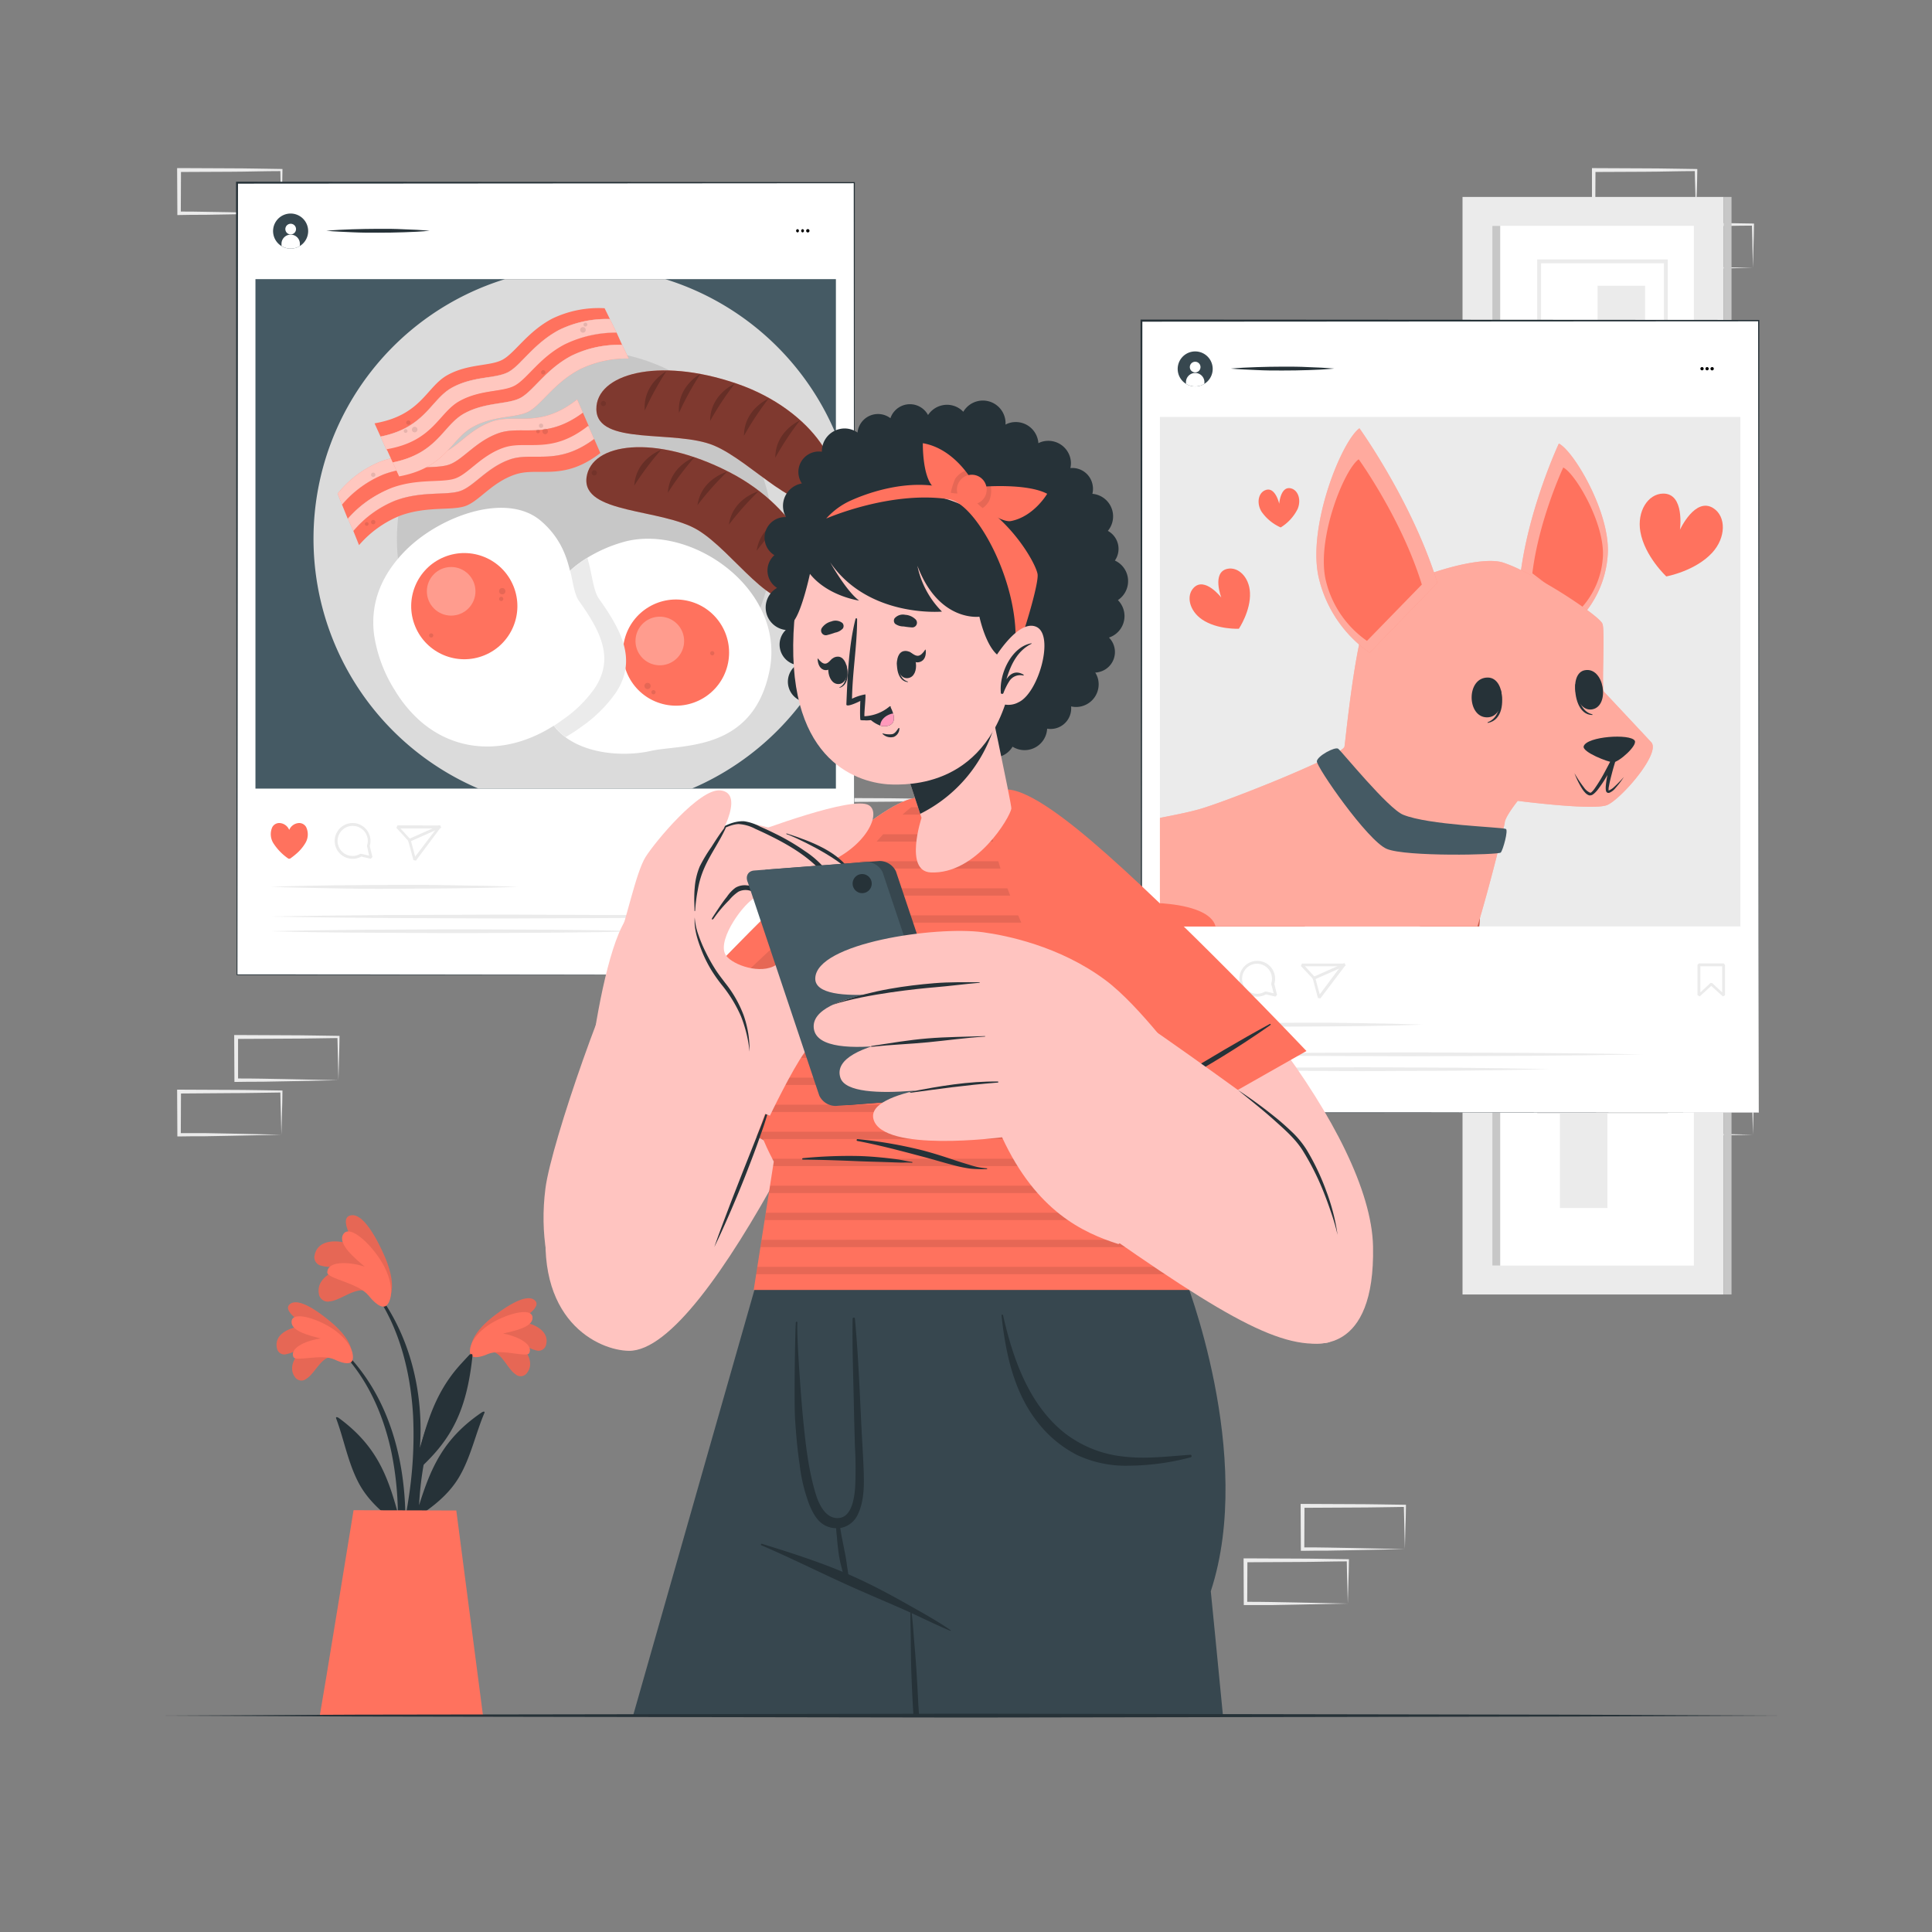 <svg xmlns="http://www.w3.org/2000/svg" viewBox="0 0 500 500"><rect x="0" y="0" width="500" height="500" fill="#808080" stroke="none"/><g id="freepik--background-complete--inject-1"><path d="M87.59,279.56l-13.12.27-6.66.12c-2.23,0-4.47,0-6.7.05h-.44v-.44l-.06-11.19v-.51h.5l13.24.06c4.42,0,8.83.11,13.24.16h.28v.27c0,1.89-.09,3.78-.13,5.65Zm0,0-.14-5.66c0-1.86-.11-3.7-.13-5.53l.27.27c-4.41.05-8.82.16-13.24.16l-13.24.07.5-.5,0,11.19-.45-.45c2.18,0,4.36,0,6.55.05l6.58.12Z" style="fill:#ebebeb"></path><path d="M72.82,293.67l-13.12.27-6.66.12c-2.23,0-4.47,0-6.7.05H45.9v-.44l-.06-11.19V282h.5l13.24.06c4.41,0,8.83.11,13.24.16h.28v.27c0,1.89-.08,3.78-.13,5.65Zm0,0L72.68,288c-.05-1.86-.11-3.7-.13-5.53l.27.27c-4.41.05-8.83.16-13.24.16L46.34,283l.5-.49-.05,11.19-.45-.45c2.18,0,4.36,0,6.55,0l6.58.12Z" style="fill:#ebebeb"></path><path d="M363.58,400.91l-13.12.27-6.66.12c-2.23,0-4.47,0-6.7.05h-.44v-.44l-.06-11.19v-.51h.5l13.24.06c4.42,0,8.83.11,13.24.16h.28v.27c0,1.89-.09,3.78-.14,5.65Zm0,0-.14-5.66c0-1.86-.11-3.7-.13-5.53l.27.27c-4.41.05-8.82.16-13.24.16l-13.24.07.5-.5-.05,11.19-.45-.45c2.18,0,4.36,0,6.55.05l6.58.12Z" style="fill:#ebebeb"></path><path d="M348.81,415l-13.12.27-6.67.12c-2.22,0-4.46,0-6.69,0h-.44V415l-.05-11.19v-.51h.5l13.24.06c4.41,0,8.83.11,13.24.16h.28v.27c0,1.89-.08,3.78-.13,5.65Zm0,0-.14-5.66c-.05-1.86-.11-3.7-.13-5.53l.27.27c-4.41,0-8.83.16-13.24.16l-13.24.07.5-.5L322.78,415l-.45-.45c2.18,0,4.36,0,6.55.05l6.57.12Z" style="fill:#ebebeb"></path><path d="M453.66,293.67l-13.13.27-6.66.12c-2.22,0-4.46,0-6.69.05h-.45v-.44l-.05-11.19V282h.5l13.24.06c4.41,0,8.83.11,13.24.16h.27v.27c0,1.89-.08,3.78-.13,5.65Zm0,0-.14-5.66c0-1.86-.12-3.7-.13-5.53l.27.27c-4.41.05-8.83.16-13.24.16l-13.24.06.5-.49-.06,11.19-.44-.45c2.18,0,4.36,0,6.54,0l6.58.12Z" style="fill:#ebebeb"></path><path d="M438.89,55.2l-13.13.28-6.66.11c-2.22,0-4.46,0-6.69.06H412V55.2l0-11.19v-.5h.51l13.24.06c4.41,0,8.82.12,13.24.17h.27V44c0,1.9-.09,3.79-.13,5.65Zm0,0-.14-5.65c-.05-1.87-.12-3.71-.14-5.54l.28.27c-4.42,0-8.83.16-13.24.17l-13.24.06.5-.5-.06,11.19-.44-.45c2.18,0,4.35,0,6.54.06l6.58.11Z" style="fill:#ebebeb"></path><path d="M453.66,69.31l-13.13.28-6.66.11c-2.22,0-4.46,0-6.69.06h-.45v-.45l-.05-11.19v-.5h.5l13.24.06c4.41,0,8.83.12,13.24.17h.27v.27c0,1.9-.08,3.79-.13,5.65Zm0,0-.14-5.65c0-1.87-.12-3.71-.13-5.54l.27.27c-4.41,0-8.83.16-13.24.17l-13.24.06.5-.5-.06,11.19-.44-.45c2.18,0,4.36,0,6.54.06l6.58.11Z" style="fill:#ebebeb"></path><path d="M72.82,55.2l-13.12.28L53,55.59c-2.23,0-4.47,0-6.7.06H45.9V55.2L45.84,44v-.5h.5l13.24.06c4.41,0,8.83.12,13.24.17h.28V44c0,1.9-.08,3.79-.13,5.65Zm0,0-.14-5.65c-.05-1.87-.11-3.71-.13-5.54l.27.27c-4.41,0-8.83.16-13.24.17l-13.24.06.5-.5L46.79,55.2l-.45-.45c2.18,0,4.36,0,6.55.06l6.58.11Z" style="fill:#ebebeb"></path><path d="M240.33,218.26l-13.12.27-6.66.12c-2.23,0-4.47,0-6.7,0h-.44v-.44l-.05-11.19v-.51h.5l13.24.06c4.41,0,8.83.11,13.24.16h.28v.27c0,1.89-.08,3.78-.13,5.65Zm0,0-.14-5.66c-.05-1.86-.11-3.7-.13-5.53l.27.27c-4.41,0-8.83.16-13.24.16l-13.24.07.5-.5,0,11.19-.45-.45c2.18,0,4.36,0,6.55.06L227,218Z" style="fill:#ebebeb"></path><rect x="378.5" y="50.97" width="67.59" height="81.99" style="fill:#ebebeb"></rect><rect x="386.22" y="58.45" width="52.15" height="67.02" style="fill:#fff"></rect><rect x="386.22" y="58.45" width="2.03" height="67.02" style="fill:#c7c7c7"></rect><rect x="446.09" y="50.97" width="2.03" height="81.99" style="fill:#c7c7c7"></rect><rect x="413.46" y="73.95" width="12.3" height="36.63" transform="translate(839.21 184.53) rotate(180)" style="fill:#ebebeb"></rect><path d="M431.62,86.14H397.83v-19h33.79Zm-32.79-1h31.79v-17H398.83Z" style="fill:#ebebeb"></path><rect x="378.5" y="253.02" width="67.59" height="81.99" style="fill:#ebebeb"></rect><rect x="386.22" y="260.51" width="52.15" height="67.02" style="fill:#fff"></rect><rect x="386.22" y="260.51" width="2.03" height="67.02" style="fill:#c7c7c7"></rect><rect x="446.09" y="253.02" width="2.03" height="81.99" style="fill:#c7c7c7"></rect><rect x="403.7" y="276.01" width="12.3" height="36.63" style="fill:#ebebeb"></rect><path d="M431.62,288.2H397.83V269.25h33.79Zm-32.79-1h31.79V270.25H398.83Z" style="fill:#ebebeb"></path><rect x="378.5" y="152.37" width="67.59" height="81.99" style="fill:#ebebeb"></rect><rect x="386.22" y="159.85" width="52.15" height="67.02" style="fill:#fff"></rect><rect x="386.22" y="159.85" width="2.03" height="67.02" style="fill:#c7c7c7"></rect><rect x="446.09" y="152.37" width="2.03" height="81.99" style="fill:#c7c7c7"></rect><rect x="407.24" y="177.17" width="10.53" height="26.63" style="fill:#ebebeb"></rect><path d="M429.37,212.22h-29.3V192.86h29.3Zm-28.3-1h27.3V193.86h-27.3Z" style="fill:#dbdbdb"></path></g><g id="freepik--Plant--inject-1"><path d="M88.71,349.38c15.62,15.3,18.24,39,15,59.68-.08.47-.81.34-.81-.1,0-4.72.14-9.39.13-14-.09-.22-.16-.42-.25-.63-4.07-3-7.82-6.32-10.14-10.9C90,378.24,89,372.46,87,367.1c-.19-.51.36-.36.72-.1,9.5,7,12.53,14.55,15.25,24.63a82.78,82.78,0,0,0-1.65-15.69c-2-9.57-6.11-19.05-13-26.14C88,349.52,88.44,349.11,88.71,349.38Z" style="fill:#263238"></path><path d="M85.77,351.16c-2.68.1-4.37,4.39-6.46,5.64a2,2,0,0,1-3-.46c-2.07-2.9.77-6.47,3.45-8.47-1.91.79-3.5,2.17-5.57,2.56a1.93,1.93,0,0,1-2.51-1.5c-.91-3.95,4-5.71,7.44-5.79-1.65-1.15-6.37-4.26-3.86-5.79s8.08,2.91,9.89,4.38c2.66,2.15,5.83,5.37,5.95,8.75C91.28,354.41,87.84,352,85.77,351.16Z" style="fill:#FF725E"></path><path d="M85.77,351.16c-2.68.1-4.37,4.39-6.46,5.64a2,2,0,0,1-3-.46c-2.07-2.9.77-6.47,3.45-8.47-1.91.79-3.5,2.17-5.57,2.56a1.93,1.93,0,0,1-2.51-1.5c-.91-3.95,4-5.71,7.44-5.79-1.65-1.15-6.37-4.26-3.86-5.79s8.08,2.91,9.89,4.38c2.66,2.15,5.83,5.37,5.95,8.75C91.28,354.41,87.84,352,85.77,351.16Z" style="opacity:0.1"></path><path d="M86.55,351.83c-3.44-1.56-10,.68-10.6-.62-1.14-2.64,4.14-4.46,7-4.81-2.63-.71-7.65-1.84-7.5-4.37.19-3.09,7.71-.43,11.52,2.48,4.79,3.68,4.76,7.22,4,7.94C89.84,353.42,87.12,352.09,86.55,351.83Z" style="fill:#FF725E"></path><path d="M124.29,347.87c-16.2,14.69-19.72,38.23-17.21,59.06.06.48.79.38.81-.07.18-4.71.22-9.39.41-14l.26-.62c4.19-2.81,8.06-6,10.56-10.51,2.8-5,4-10.77,6.24-16.05.21-.51-.34-.38-.71-.13-9.76,6.64-13.08,14.07-16.19,24a84.53,84.53,0,0,1,2.25-15.62c2.42-9.47,6.84-18.79,14-25.62C125,348,124.57,347.61,124.29,347.87Z" style="fill:#263238"></path><path d="M127.15,349.76c2.68.19,4.2,4.55,6.25,5.88a2,2,0,0,0,3-.35c2.18-2.82-.53-6.5-3.12-8.59,1.88.85,3.41,2.3,5.46,2.77a2,2,0,0,0,2.57-1.41c1.06-3.91-3.82-5.86-7.22-6.07,1.69-1.08,6.53-4,4.08-5.64s-8.19,2.61-10.05,4c-2.73,2.06-6,5.16-6.27,8.52C121.52,352.8,125.05,350.51,127.15,349.76Z" style="fill:#FF725E"></path><path d="M127.15,349.76c2.68.19,4.2,4.55,6.25,5.88a2,2,0,0,0,3-.35c2.18-2.82-.53-6.5-3.12-8.59,1.88.85,3.41,2.3,5.46,2.77a2,2,0,0,0,2.57-1.41c1.06-3.91-3.82-5.86-7.22-6.07,1.69-1.08,6.53-4,4.08-5.64s-8.19,2.61-10.05,4c-2.73,2.06-6,5.16-6.27,8.52C121.52,352.8,125.05,350.51,127.15,349.76Z" style="opacity:0.1"></path><path d="M126.35,350.39c3.49-1.43,10,1.07,10.61-.21,1.24-2.6-4-4.61-6.79-5.07,2.64-.61,7.71-1.55,7.65-4.09-.07-3.09-7.68-.72-11.6,2.05-4.93,3.49-5,7-4.27,7.77C123,351.86,125.77,350.63,126.35,350.39Z" style="fill:#FF725E"></path><path d="M107.73,386.66a159.53,159.53,0,0,1-5,23.22.58.58,0,0,1-1.13-.22c1.06-7.16,3-14.19,4.06-21.34a107.16,107.16,0,0,0,1.25-21.91c-.68-12.06-4-24.89-11.83-34.33-.17-.22.2-.54.37-.33,15.76,18.37,13.25,40.9,13.24,42.92,2.23-7.61,4.53-16.33,13-24.07.36-.34.64-.18.58.39-1.51,14.11-5.43,21.47-13.61,29Q108.26,383.36,107.73,386.66Z" style="fill:#263238"></path><path d="M94.91,334.2c-2.83-1.26-6.74,2.35-9.55,2.59a2.32,2.32,0,0,1-2.84-2c-.7-4.05,4.06-6.33,7.84-7.05-2.38-.15-4.73.49-7.07-.15a2.24,2.24,0,0,1-1.85-2.82c1-4.56,7.07-3.89,10.64-2.26-1.13-2-4.47-7.63-1.09-8s6.92,7.1,8.06,9.53c1.67,3.57,3.33,8.51,1.76,12.07C99,340.34,96.64,336.09,94.91,334.2Z" style="fill:#FF725E"></path><path d="M94.91,334.2c-2.83-1.26-6.74,2.35-9.55,2.59a2.32,2.32,0,0,1-2.84-2c-.7-4.05,4.06-6.33,7.84-7.05-2.38-.15-4.73.49-7.07-.15a2.24,2.24,0,0,1-1.85-2.82c1-4.56,7.07-3.89,10.64-2.26-1.13-2-4.47-7.63-1.09-8s6.92,7.1,8.06,9.53c1.67,3.57,3.33,8.51,1.76,12.07C99,340.34,96.64,336.09,94.91,334.2Z" style="opacity:0.1"></path><path d="M95.38,335.28c-2.78-3.35-10.76-4.34-10.68-6,.15-3.31,6.53-2.54,9.67-1.48-2.37-2.05-7-5.76-5.58-8.3,1.75-3.11,8.22,3.43,10.7,8.37,3.12,6.23,1.3,9.89.12,10.23C98,338.58,95.84,335.83,95.38,335.28Z" style="fill:#FF725E"></path><path d="M118.09,390.91,125,444H82.76c.87-4.71,8.74-53.16,8.74-53.16Z" style="fill:#FF725E"></path></g><g id="freepik--screen-2--inject-1"><rect x="295.42" y="82.97" width="159.75" height="204.97" style="fill:#fff"></rect><path d="M455.17,287.94l-159.75.11h-.11v-.11l-.14-205v-.24h.25l159.75.1h.14V83Zm0,0L455,83l.14.15-159.75.1.25-.25-.14,205-.11-.11Z" style="fill:#263238"></path><path d="M311.7,99.33a4.61,4.61,0,0,1-1.31.55,4.51,4.51,0,0,1-3.46-.55,4.53,4.53,0,1,1,4.77,0Z" style="fill:#37474f"></path><path d="M310.69,95a1.38,1.38,0,1,1-1.38-1.38A1.38,1.38,0,0,1,310.69,95Z" style="fill:#fff"></path><path d="M311.7,98.76v.57a4.61,4.61,0,0,1-1.31.55,4.51,4.51,0,0,1-3.46-.55v-.57a2.39,2.39,0,0,1,4.77,0Z" style="fill:#fff"></path><path d="M440.48,95a.43.43,0,0,1,.43.42.42.42,0,0,1-.43.42.42.42,0,0,1-.42-.42A.42.42,0,0,1,440.48,95Z"></path><path d="M441.79,95a.43.43,0,0,1,.43.42.42.42,0,0,1-.43.42.42.42,0,0,1-.42-.42A.42.42,0,0,1,441.79,95Z"></path><path d="M443.1,95a.42.42,0,0,1,.43.42.43.43,0,1,1-.43-.42Z"></path><path d="M318.54,95.39c2.23-.21,4.46-.3,6.69-.38s4.46-.11,6.69-.12,4.46,0,6.69.12l3.35.14c1.12.08,2.23.13,3.35.24-1.12.11-2.23.16-3.35.25l-3.35.14c-2.23.09-4.46.1-6.69.11s-4.46,0-6.69-.12S320.77,95.6,318.54,95.39Z" style="fill:#263238"></path><rect x="300.19" y="107.91" width="150.22" height="131.85" style="fill:#ebebeb"></rect><path d="M313.05,253.89a10.82,10.82,0,0,1-2.34,2.75,19.55,19.55,0,0,1-1.56,1.23h-.42a14.12,14.12,0,0,1-3.9-4,4.34,4.34,0,0,1-.26-4.16,2,2,0,0,1,1.83-1,2.88,2.88,0,0,1,2.54,1.78,2.89,2.89,0,0,1,2.54-1.78,2.06,2.06,0,0,1,1.84,1A4.37,4.37,0,0,1,313.05,253.89Z" style="fill:#FF725E"></path><path d="M341.72,258.39l-.65-.12-1.33-5L336.66,250l.27-.62h10.85l.3.59Zm-4-8.33,2.57,2.81.09.15,1.16,4.33,5.46-7.29Z" style="fill:#ebebeb"></path><rect x="339.34" y="251.04" width="9.18" height="0.74" transform="translate(-72.42 161.14) rotate(-23.93)" style="fill:#ebebeb"></rect><path d="M325.34,257.93A4.63,4.63,0,1,1,330,253.3a4.54,4.54,0,0,1-.2,1.32l.7,2.85-.44.45-2.44-.58A4.56,4.56,0,0,1,325.34,257.93Zm0-8.52a3.89,3.89,0,1,0,2,7.23l.28-.05,2,.47L329,254.7v-.21a3.75,3.75,0,0,0,.19-1.19A3.9,3.9,0,0,0,325.34,249.41Z" style="fill:#ebebeb"></path><path d="M439.9,257.86l-.59-.3V249.7l.37-.37h6.39l.37.37v7.86l-.58.3-3-2.71Zm.15-7.8v6.78l2.61-2.44h.43l2.61,2.44v-6.78Z" style="fill:#ebebeb"></path><path d="M304.15,265.18c5.34-.21,10.68-.3,16-.38s10.68-.08,16-.12,10.68,0,16,.11l8,.14c2.68.09,5.35.13,8,.25-2.67.11-5.34.16-8,.24l-8,.14c-5.34.08-10.68.08-16,.12s-10.68,0-16-.12S309.49,265.38,304.15,265.18Z" style="fill:#ebebeb"></path><path d="M304.15,272.86c10.09-.2,20.17-.3,30.25-.38l30.25-.12,30.24.12,15.12.14,15.13.24-15.13.25-15.12.14-30.24.11-30.25-.11C324.32,273.17,314.24,273.07,304.15,272.86Z" style="fill:#ebebeb"></path><path d="M304.15,276.71c8.07-.21,16.14-.31,24.2-.39l24.2-.11,24.2.11,12.1.14,12.1.25-12.1.24-12.1.14-24.2.12-24.2-.12C320.29,277,312.22,276.91,304.15,276.71Z" style="fill:#ebebeb"></path><path d="M383,237.6a21.26,21.26,0,0,1-.17,2.16h-15.5c7.07-3.49,15.19-6.15,15.62-3.39A7.38,7.38,0,0,1,383,237.6Z" style="fill:#FF725E"></path><path d="M383,237.6a21.26,21.26,0,0,1-.17,2.16h-15.5c7.07-3.49,15.19-6.15,15.62-3.39A7.38,7.38,0,0,1,383,237.6Z" style="opacity:0.2"></path><path d="M337.67,239.76H301.43a47.29,47.29,0,0,1-.12-5,2.18,2.18,0,0,1,.23-.89c2.93-6.33,34.4-7.66,36.14,1.14A20,20,0,0,1,337.67,239.76Z" style="fill:#FF725E"></path><path d="M337.67,239.76H301.43a47.29,47.29,0,0,1-.12-5,2.18,2.18,0,0,1,.23-.89c2.93-6.33,34.4-7.66,36.14,1.14A20,20,0,0,1,337.67,239.76Z" style="opacity:0.2"></path><path d="M408.78,160.18A26.48,26.48,0,0,0,416.11,143c.41-10.64-8.81-26.27-12.68-28.21,0,0-7.78,16.6-9.93,33.84Z" style="fill:#FF725E"></path><path d="M408.78,160.18A26.48,26.48,0,0,0,416.11,143c.41-10.64-8.81-26.27-12.68-28.21,0,0-7.78,16.6-9.93,33.84Z" style="fill:#fff;opacity:0.4"></path><path d="M408.9,157.71a21.49,21.49,0,0,0,5.94-13.88c.33-8.62-7.14-21.27-10.27-22.84,0,0-6.3,13.44-8,27.39Z" style="fill:#FF725E"></path><path d="M415.91,208.35c-3.57,1.46-23.12-1.09-23.12-1.09s-3.2,4-3.36,5.58c0,.18-.13.72-.32,1.56-.32,1.43-.88,3.7-1.56,6.42-1.25,4.93-2.94,11.31-4.55,16.78-.21.74-.43,1.46-.64,2.16H300.19V211.67c3.77-.74,7.47-1.47,10.16-2.24,5.21-1.48,21.15-7.67,30.52-12.05a52.73,52.73,0,0,0,5.92-3.09c.71-.46,1.12-.83,1.16-1.08.25-1.55,1.63-16,3.78-26.38h0c.15-.74.3-1.45.46-2.14.78-3.37,1.65-6.12,2.59-7.54,1.64-2.48,6.74-5.36,12.62-7.68,1.2-.47,2.44-.92,3.69-1.34,7-2.33,14.21-3.66,17.8-2.57a35.44,35.44,0,0,1,4.78,2c1.81.88,3.79,1.94,5.8,3.09l0,0c3.58,2,7.23,4.36,10.07,6.36l1.21.86c2.31,1.7,3.86,3.06,4,3.67.64,2.17-.27,16.48.34,17.46,0,0,7.51,8,12.22,13.06C430,194.82,419.48,206.89,415.91,208.35Z" style="fill:#FF725E"></path><path d="M415.91,208.35c-3.57,1.46-23.12-1.09-23.12-1.09s-3.2,4-3.36,5.58c0,.18-.13.72-.32,1.56-.32,1.43-.88,3.7-1.56,6.42-1.25,4.93-2.94,11.31-4.55,16.78-.21.74-.43,1.46-.64,2.16H300.19V211.67c3.77-.74,7.47-1.47,10.16-2.24,5.21-1.48,21.15-7.67,30.52-12.05a52.73,52.73,0,0,0,5.92-3.09c.71-.46,1.12-.83,1.16-1.08.25-1.55,1.63-16,3.78-26.38h0c.15-.74.3-1.45.46-2.14.78-3.37,1.65-6.12,2.59-7.54,1.64-2.48,6.74-5.36,12.62-7.68,1.2-.47,2.44-.92,3.69-1.34,7-2.33,14.21-3.66,17.8-2.57a35.44,35.44,0,0,1,4.78,2c1.81.88,3.79,1.94,5.8,3.09l0,0c3.58,2,7.23,4.36,10.07,6.36l1.21.86c2.31,1.7,3.86,3.06,4,3.67.64,2.17-.27,16.48.34,17.46,0,0,7.51,8,12.22,13.06C430,194.82,419.48,206.89,415.91,208.35Z" style="fill:#fff;opacity:0.4"></path><path d="M388.39,178.51c0-.12-.27.17-.26.3.29,3.18,0,6.87-3.08,8.1-.1,0-.08.2,0,.18C388.92,186.38,389.21,181.48,388.39,178.51Z" style="fill:#263238"></path><path d="M385.08,175.35c-5.64-.08-5.52,10.22-.29,10.3S389.81,175.42,385.08,175.35Z" style="fill:#263238"></path><path d="M407.68,177.1c0-.12.26.12.28.25.27,3.18,1.12,6.78,4.11,7.51.09,0,.1.18,0,.18C408.51,185,407.43,180.16,407.68,177.1Z" style="fill:#263238"></path><path d="M410.11,173.46c5.05-1,6.65,9.21,2,10.11S405.89,174.28,410.11,173.46Z" style="fill:#263238"></path><path d="M420.26,201.08a33.87,33.87,0,0,1-2.51,2.57,4.43,4.43,0,0,1-1.36.91c-.11.29-.14-.54,0-1.06.19-1.15.5-2.31.8-3.46s.64-2.3,1-3.44l-1-.39c-.69,1.33-1.38,2.66-2.11,4a39.83,39.83,0,0,1-2.33,3.78,6.22,6.22,0,0,1-.67.83,3,3,0,0,1-.35.3.29.29,0,0,1-.27,0,3.72,3.72,0,0,1-1.51-1.29,31.08,31.08,0,0,1-2.48-3.74,21.47,21.47,0,0,0,2,4.07,6.83,6.83,0,0,0,.72.93,2.49,2.49,0,0,0,1.06.74.93.93,0,0,0,.41,0,1.1,1.1,0,0,0,.41-.12,3.26,3.26,0,0,0,.54-.39,7.43,7.43,0,0,0,.82-.87,31.46,31.46,0,0,0,2.53-3.81c.76-1.32,1.48-2.64,2.14-4l-1-.38c-.34,1.16-.65,2.33-.91,3.51a23.87,23.87,0,0,0-.61,3.61,5.24,5.24,0,0,0,0,1,1.21,1.21,0,0,0,.19.6.68.68,0,0,0,.76.18,4.06,4.06,0,0,0,1.53-1.19A23.37,23.37,0,0,0,420.26,201.08Z" style="fill:#263238"></path><path d="M417.47,197.29c-1.21,0-8.11-2.67-7.61-4.17.86-2.57,12-3.29,13.2-1.45C423.87,192.88,419,197.26,417.47,197.29Z" style="fill:#263238"></path><path d="M389.7,214.52c.72.24-.73,5.51-1.31,6.12s-24.52,1.14-29.5-.95S340.62,198.39,340.8,197s4.7-3.81,5.52-3.23,12.92,15.53,16.83,17.09C369.78,213.55,388,214,389.7,214.52Z" style="fill:#455a64"></path><path d="M354.45,168.92a32.73,32.73,0,0,1-13.24-19.75c-2.79-13.23,6-35,10.61-38.33,0,0,13.69,19,20.17,40Z" style="fill:#FF725E"></path><path d="M354.45,168.92a32.73,32.73,0,0,1-13.24-19.75c-2.79-13.23,6-35,10.61-38.33,0,0,13.69,19,20.17,40Z" style="fill:#fff;opacity:0.4"></path><path d="M353.77,165.86a26.53,26.53,0,0,1-10.73-16c-2.26-10.71,4.82-28.33,8.59-31,0,0,11.09,15.35,16.34,32.42Z" style="fill:#FF725E"></path><path d="M314.58,239.76H300.19v-6q.68,0,1.35.09C308.11,234.41,313.73,236.26,314.58,239.76Z" style="fill:#FF725E"></path><path d="M424.53,137.64c1.13,6.35,6.71,11.54,6.71,11.54s7.49-1.37,11.86-6.12c3.63-3.95,3.64-9.37.35-11.52-4.72-3.07-8.68,5.56-8.68,5.56s1.3-9.41-4.34-9.36C426.5,127.78,423.59,132.35,424.53,137.64Z" style="fill:#FF725E"></path><path d="M311.09,160.32c3.93,2.67,9.53,2.4,9.53,2.4s3.13-4.66,2.87-9.39c-.21-4-3.06-6.74-5.88-6.11-4.05.91-1.54,7.43-1.54,7.43s-4.29-5.52-7.16-2.52C306.91,154.22,307.83,158.1,311.09,160.32Z" style="fill:#FF725E"></path><path d="M326.44,132.35a11.88,11.88,0,0,0,5,4.15,11.76,11.76,0,0,0,4.39-4.79c1-2.42.09-4.9-1.77-5.33-2.68-.61-3,4-3,4s-1-4.52-3.55-3.54C325.69,127.51,325.13,130.09,326.44,132.35Z" style="fill:#FF725E"></path></g><g id="freepik--screen-1--inject-1"><rect x="61.34" y="47.31" width="159.75" height="204.97" style="fill:#fff"></rect><path d="M221.09,252.28l-159.75.1h-.11v-.1l-.14-205v-.25h.25l159.75.11h.14v.14Zm0,0-.14-205,.14.14-159.75.11.25-.25-.14,205-.11-.11Z" style="fill:#263238"></path><path d="M77.61,63.66a4.18,4.18,0,0,1-1.3.55,4.54,4.54,0,1,1,1.3-.55Z" style="fill:#37474f"></path><path d="M76.61,59.29a1.38,1.38,0,1,1-1.38-1.38A1.38,1.38,0,0,1,76.61,59.29Z" style="fill:#fff"></path><path d="M77.61,63.1v.56a4.18,4.18,0,0,1-1.3.55,4.5,4.5,0,0,1-3.46-.55V63.1a2.38,2.38,0,1,1,4.76,0Z" style="fill:#fff"></path><path d="M206.4,59.3a.43.43,0,0,1,0,.85.43.43,0,0,1,0-.85Z"></path><path d="M207.71,59.3a.43.43,0,0,1,0,.85.43.43,0,0,1,0-.85Z"></path><path d="M209,59.3a.43.43,0,1,1,0,.85.43.43,0,0,1,0-.85Z"></path><path d="M84.45,59.72c2.23-.2,4.46-.3,6.7-.38s4.46-.1,6.69-.12,4.46,0,6.69.12l3.35.14c1.11.08,2.23.13,3.34.24-1.11.12-2.23.16-3.34.25l-3.35.14c-2.23.09-4.46.1-6.69.11s-4.46,0-6.69-.11S86.68,59.93,84.45,59.72Z" style="fill:#263238"></path><rect x="66.11" y="72.24" width="150.22" height="131.85" style="fill:#455a64"></rect><path d="M79,218.23A11.18,11.18,0,0,1,76.63,221a18,18,0,0,1-1.57,1.22h-.41a14,14,0,0,1-3.9-4,4.39,4.39,0,0,1-.27-4.17A2.05,2.05,0,0,1,72.31,213a2.87,2.87,0,0,1,2.54,1.78A2.89,2.89,0,0,1,77.39,213a2.07,2.07,0,0,1,1.84,1.05A4.36,4.36,0,0,1,79,218.23Z" style="fill:#FF725E"></path><path d="M107.64,222.73l-.65-.13-1.34-5-3.07-3.36.27-.62H113.7l.3.59Zm-4-8.33,2.57,2.8.08.16,1.16,4.32L113,214.4Z" style="fill:#ebebeb"></path><rect x="105.25" y="215.37" width="9.18" height="0.74" transform="translate(-78.06 63.09) rotate(-23.93)" style="fill:#ebebeb"></rect><path d="M91.25,222.26a4.63,4.63,0,1,1,4.63-4.63,4.53,4.53,0,0,1-.19,1.32l.7,2.85-.44.45-2.44-.57A4.69,4.69,0,0,1,91.25,222.26Zm0-8.52a3.89,3.89,0,1,0,2,7.23l.27,0,2,.46L95,219v-.2a4.07,4.07,0,0,0,.19-1.2A3.9,3.9,0,0,0,91.25,213.74Z" style="fill:#ebebeb"></path><path d="M205.82,222.19l-.59-.3V214l.37-.37H212l.37.37v7.86l-.59.3-3-2.7Zm.15-7.79v6.77l2.61-2.44H209l2.61,2.44V214.4Z" style="fill:#ebebeb"></path><path d="M70.07,229.51c5.34-.21,10.68-.3,16-.38s10.68-.08,16-.12,10.68,0,16,.12l8,.13c2.67.09,5.34.14,8,.25-2.67.11-5.34.16-8,.25l-8,.13c-5.34.08-10.68.08-16,.12s-10.68,0-16-.12S75.41,229.72,70.07,229.51Z" style="fill:#ebebeb"></path><path d="M70.07,237.2c10.08-.21,20.16-.31,30.25-.39l30.24-.11,30.25.11,15.12.14,15.12.25-15.12.24-15.12.14-30.25.12-30.24-.12C90.23,237.5,80.15,237.4,70.07,237.2Z" style="fill:#ebebeb"></path><path d="M70.07,241c8.07-.21,16.13-.3,24.2-.38l24.2-.12,24.2.11,12.1.14,12.1.25-12.1.24-12.1.14-24.2.12-24.2-.12C86.2,241.34,78.14,241.24,70.07,241Z" style="fill:#ebebeb"></path><path d="M216.32,112.35V166.5a70.49,70.49,0,0,1-37.27,37.59H123.82A70.32,70.32,0,0,1,130.7,72.24h41.47A70.44,70.44,0,0,1,216.32,112.35Z" style="fill:#dbdbdb"></path><circle cx="151.44" cy="139.42" r="48.71" transform="translate(-13.2 262.98) rotate(-79.52)" style="fill:#c7c7c7"></circle><path d="M154.34,105.88c.1,9.62,20.43,5.21,30.45,9.43s22.34,19.21,29,13.49-3-22.6-23.07-29.5C170.08,92.2,154.25,96.92,154.34,105.88Z" style="fill:#FF725E"></path><path d="M154.34,105.88c.1,9.62,20.43,5.21,30.45,9.43s22.34,19.21,29,13.49-3-22.6-23.07-29.5C170.08,92.2,154.25,96.92,154.34,105.88Z" style="opacity:0.5"></path><g style="opacity:0.2"><path d="M172.42,96.12s-6.1,3.23-5.55,10.11A76.49,76.49,0,0,1,172.42,96.12Z"></path><path d="M181.28,96.74s-6.1,3.22-5.55,10.1A77.24,77.24,0,0,1,181.28,96.74Z"></path><path d="M190.13,99.32s-6.34,2.72-6.35,9.62A76.68,76.68,0,0,1,190.13,99.32Z"></path><path d="M198.9,103.17s-6.35,2.72-6.36,9.62A76,76,0,0,1,198.9,103.17Z"></path><path d="M207,108.83s-6.34,2.72-6.35,9.62A76.68,76.68,0,0,1,207,108.83Z"></path></g><g style="opacity:0.1"><path d="M213.77,121.61a.5.5,0,0,1-1-.27.5.5,0,0,1,1,.27Z"></path><path d="M212.39,122.82a.85.85,0,0,1-1,.6.86.86,0,1,1,.46-1.65A.85.85,0,0,1,212.39,122.82Z"></path><path d="M214.16,123.59a.67.67,0,1,1-1.29-.36.69.69,0,0,1,.83-.47A.68.68,0,0,1,214.16,123.59Z"></path><path d="M156.8,104.61a.67.67,0,1,1-.47-.82A.66.66,0,0,1,156.8,104.61Z"></path></g><path d="M151.8,123.54c-1.26,9.54,19.49,8,28.81,13.64s19.4,22.18,26.76,17.45.19-22.8-18.67-32.47C169.31,112.23,153,114.66,151.8,123.54Z" style="fill:#FF725E"></path><path d="M151.8,123.54c-1.26,9.54,19.49,8,28.81,13.64s19.4,22.18,26.76,17.45.19-22.8-18.67-32.47C169.31,112.23,153,114.66,151.8,123.54Z" style="opacity:0.5"></path><g style="opacity:0.2"><path d="M171.07,116.44s-6.49,2.33-6.92,9.22A76.71,76.71,0,0,1,171.07,116.44Z"></path><path d="M179.76,118.3s-6.49,2.33-6.92,9.22A76.71,76.71,0,0,1,179.76,118.3Z"></path><path d="M188.16,122.11s-6.66,1.79-7.65,8.62A77.33,77.33,0,0,1,188.16,122.11Z"></path><path d="M196.29,127.16s-6.66,1.79-7.65,8.62A77.33,77.33,0,0,1,196.29,127.16Z"></path><path d="M203.48,133.91s-6.67,1.79-7.65,8.62A75.32,75.32,0,0,1,203.48,133.91Z"></path></g><g style="opacity:0.1"><path d="M208.41,147.51a.5.5,0,0,1-.66.26.5.5,0,1,1,.4-.91A.5.5,0,0,1,208.41,147.51Z"></path><path d="M206.88,148.52a.86.86,0,1,1-.45-1.13A.86.86,0,0,1,206.88,148.52Z"></path><path d="M208.52,149.53a.67.67,0,0,1-1.23-.53.67.67,0,1,1,1.23.53Z"></path><path d="M154.41,122.64a.67.67,0,1,1-1.23-.54.69.69,0,0,1,.89-.35A.67.67,0,0,1,154.41,122.64Z"></path></g><path d="M129.06,112.1c6-2.09,12.26,1.83,21.81-5.3l-1.5-3.43c-9.71,7.66-16,3.61-22,5.7s-9.14,6.89-12.66,8-9.56-.08-16.24,2.38a27.55,27.55,0,0,0-11.1,8.3l1.15,2.87a28.09,28.09,0,0,1,10.88-7.88c6.85-2.51,13-1.3,16.65-2.43S123,114.23,129.06,112.1Z" style="fill:#FF725E"></path><path d="M129.06,112.1c6-2.09,12.26,1.83,21.81-5.3l-1.5-3.43c-9.71,7.66-16,3.61-22,5.7s-9.14,6.89-12.66,8-9.56-.08-16.24,2.38a27.55,27.55,0,0,0-11.1,8.3l1.15,2.87a28.09,28.09,0,0,1,10.88-7.88c6.85-2.51,13-1.3,16.65-2.43S123,114.23,129.06,112.1Z" style="fill:#fff;opacity:0.6"></path><path d="M90,134.26a27.72,27.72,0,0,1,10.63-7.61c6.85-2.51,13-1.3,16.66-2.43s6.86-6.07,13-8.2,12.4,1.92,22.16-5.58l-1.59-3.64c-9.55,7.13-15.85,3.21-21.81,5.3s-9.37,7.07-13,8.2-9.8-.08-16.65,2.43a28.09,28.09,0,0,0-10.88,7.88Z" style="fill:#FF725E"></path><path d="M131.94,118.91c6-2.08,12.26,1.83,21.81-5.3l-1.5-3.43c-9.7,7.67-16,3.62-21.95,5.7s-9.15,6.9-12.66,8-9.56-.08-16.25,2.37a30.34,30.34,0,0,0-11.35,8l1.41,3.17a27.85,27.85,0,0,1,10.87-7.89c6.85-2.51,13.05-1.29,16.65-2.42S125.83,121.05,131.94,118.91Z" style="fill:#FF725E"></path><path d="M131.94,118.91c6-2.08,12.26,1.83,21.81-5.3l-1.5-3.43c-9.7,7.67-16,3.62-21.95,5.7s-9.15,6.9-12.66,8-9.56-.08-16.25,2.37a30.34,30.34,0,0,0-11.35,8l1.41,3.17a27.85,27.85,0,0,1,10.87-7.89c6.85-2.51,13.05-1.29,16.65-2.42S125.83,121.05,131.94,118.91Z" style="fill:#fff;opacity:0.6"></path><path d="M92.92,141.08a27.72,27.72,0,0,1,10.63-7.62c6.86-2.5,13-1.29,16.66-2.42s6.86-6.08,13-8.2,12.4,1.92,22.16-5.59l-1.59-3.64c-9.55,7.13-15.85,3.22-21.81,5.3s-9.37,7.07-13,8.21-9.8-.09-16.65,2.42a27.85,27.85,0,0,0-10.87,7.89Z" style="fill:#FF725E"></path><path d="M117,100.3c-5.53,3-6.83,10.34-18.52,12.67l-1.55-3.41c12.19-2.09,13.38-9.47,18.91-12.51s11.24-2.2,14.41-4.07,6.34-7.17,12.63-10.5a27.66,27.66,0,0,1,13.59-2.71l1.37,2.79a28,28,0,0,0-13.13,2.81c-6.45,3.42-9.69,8.84-12.94,10.77S122.68,97.18,117,100.3Z" style="fill:#FF725E"></path><path d="M159.58,86.09a27.8,27.8,0,0,0-12.77,2.82c-6.45,3.42-9.69,8.84-12.94,10.76s-9.11,1-14.77,4.17-6.86,10.51-19,12.75L98.49,113c11.69-2.33,13-9.63,18.52-12.67s11.52-2.24,14.77-4.16,6.49-7.35,12.94-10.77a28,28,0,0,1,13.13-2.81Z" style="fill:#FF725E"></path><path d="M159.58,86.09a27.8,27.8,0,0,0-12.77,2.82c-6.45,3.42-9.69,8.84-12.94,10.76s-9.11,1-14.77,4.17-6.86,10.51-19,12.75L98.49,113c11.69-2.33,13-9.63,18.52-12.67s11.52-2.24,14.77-4.16,6.49-7.35,12.94-10.77a28,28,0,0,1,13.13-2.81Z" style="fill:#fff;opacity:0.6"></path><path d="M120.15,107c-5.53,3-6.83,10.34-18.52,12.67l-1.55-3.41c12.19-2.09,13.38-9.48,18.92-12.51s11.24-2.2,14.41-4.07,6.33-7.17,12.62-10.5a30.5,30.5,0,0,1,13.55-3.09L161,89.25a28,28,0,0,0-13.13,2.82c-6.45,3.41-9.69,8.84-12.94,10.77S125.82,103.88,120.15,107Z" style="fill:#FF725E"></path><path d="M162.72,92.79A27.7,27.7,0,0,0,150,95.61c-6.45,3.42-9.69,8.84-12.94,10.76s-9.1,1-14.77,4.17-6.86,10.51-19,12.75l-1.65-3.62c11.69-2.33,13-9.64,18.52-12.67s11.52-2.25,14.77-4.16,6.49-7.36,12.94-10.77A28,28,0,0,1,161,89.25Z" style="fill:#FF725E"></path><path d="M162.72,92.79A27.7,27.7,0,0,0,150,95.61c-6.45,3.42-9.69,8.84-12.94,10.76s-9.1,1-14.77,4.17-6.86,10.51-19,12.75l-1.65-3.62c11.69-2.33,13-9.64,18.52-12.67s11.52-2.25,14.77-4.16,6.49-7.36,12.94-10.77A28,28,0,0,1,161,89.25Z" style="fill:#fff;opacity:0.6"></path><g style="opacity:0.1"><circle cx="140.03" cy="110.18" r="0.56"></circle><path d="M97.15,135.12a.56.56,0,1,1-.56-.56A.56.56,0,0,1,97.15,135.12Z"></path><path d="M97.15,122.87a.56.56,0,1,1-.56-.56A.56.56,0,0,1,97.15,122.87Z"></path><circle cx="139.24" cy="111.65" r="0.48"></circle><path d="M94.43,135.6a.47.47,0,0,1,.48-.48.48.48,0,0,1,.48.48.49.49,0,0,1-.48.48A.48.48,0,0,1,94.43,135.6Z"></path><path d="M140.38,111.65a.71.71,0,0,1,1.42,0,.71.71,0,1,1-1.42,0Z"></path></g><g style="opacity:0.1"><path d="M106.25,109.37a.56.56,0,1,1-.56-.56A.56.56,0,0,1,106.25,109.37Z"></path><path d="M141.15,96.35a.56.56,0,1,1-.56-.56A.56.56,0,0,1,141.15,96.35Z"></path><path d="M104.5,111.55a.48.48,0,0,1,.48-.48.49.49,0,0,1,.48.48.48.48,0,0,1-.48.48A.47.47,0,0,1,104.5,111.55Z"></path><path d="M151,84a.48.48,0,1,1,1,0,.48.48,0,1,1-1,0Z"></path><path d="M106.6,111.17a.72.72,0,1,1,.71.72A.71.71,0,0,1,106.6,111.17Z"></path><path d="M150.15,85.37a.72.72,0,1,1,.72.72A.71.71,0,0,1,150.15,85.37Z"></path></g><path d="M153.94,178a32.81,32.81,0,0,1-8.36,8.26c-12.61,9.26-27.17,9.31-37.47-.24h0a34.22,34.22,0,0,1-5.92-7.37,37.12,37.12,0,0,1-5.38-14.38c-.92-7.29,1.17-14.61,7.86-21.52l.19-.19c8.86-9,26.25-15.38,35.15-7.73s7.13,17,9.83,20.77C155.56,163.6,158.86,170.43,153.94,178Z" style="fill:#fff"></path><circle cx="120.16" cy="156.87" r="13.74" transform="translate(-50.54 57.33) rotate(-22.3)" style="fill:#FF725E"></circle><circle cx="116.76" cy="153.03" r="6.29" style="fill:#fff;opacity:0.3"></circle><path d="M130.8,153a.82.82,0,1,1-.82-.82A.82.82,0,0,1,130.8,153Z" style="opacity:0.1"></path><path d="M130.26,155a.55.55,0,0,1-.55.54.54.54,0,0,1-.54-.54.55.55,0,0,1,.54-.55A.55.55,0,0,1,130.26,155Z" style="opacity:0.1"></path><path d="M112.13,164.45a.54.54,0,1,1-.54-.54A.54.54,0,0,1,112.13,164.45Z" style="opacity:0.1"></path><path d="M199.15,173.55c-4.29,21.27-23,19-30.78,20.8-6.06,1.37-15.75,1.1-22.06-3.59a15.46,15.46,0,0,1-3-2.94,14.5,14.5,0,0,1-1.35-2.13c-5.28-10.21-6.33-27.29,5.55-38a29.61,29.61,0,0,1,4.45-3.32,37.21,37.21,0,0,1,8.83-3.94C178.31,135,203.45,152.27,199.15,173.55Z" style="fill:#fff"></path><circle cx="174.95" cy="168.89" r="13.74" transform="translate(-32.19 296.27) rotate(-75.58)" style="fill:#FF725E"></circle><path d="M176.68,163.76a6.29,6.29,0,1,1-8-3.81A6.3,6.3,0,0,1,176.68,163.76Z" style="fill:#fff;opacity:0.3"></path><path d="M168.39,177.44a.81.81,0,1,1-.89-.72A.81.81,0,0,1,168.39,177.44Z" style="opacity:0.1"></path><path d="M184.87,169a.55.55,0,0,1-.48.6.55.55,0,0,1-.6-.49.55.55,0,0,1,.49-.59A.54.54,0,0,1,184.87,169Z" style="opacity:0.1"></path><path d="M169.66,179.08a.55.55,0,0,1-.49.6.54.54,0,0,1-.11-1.08A.55.55,0,0,1,169.66,179.08Z" style="opacity:0.1"></path><path d="M159.45,179.16a35.6,35.6,0,0,1-9,8.94,41.91,41.91,0,0,1-4.09,2.66,15.46,15.46,0,0,1-3-2.94c.76-.49,1.52-1,2.27-1.56a32.81,32.81,0,0,0,8.36-8.26c4.92-7.57,1.62-14.4-4.11-22.41-1.23-1.72-1.52-4.57-2.32-7.91a29.61,29.61,0,0,1,4.45-3.32c1.32,4.47,1.47,8.39,3,10.6C161.19,163.62,164.75,171,159.45,179.16Z" style="fill:#ebebeb"></path></g><g id="freepik--Character--inject-1"><path d="M276.24,330.38S255.51,411.81,247.31,444H163.84c9.37-33,32.39-113.62,32.39-113.62Z" style="fill:#37474f"></path><path d="M313.35,411.81s1.86,18.7,3.15,32.19H236.87c-.49-11.62-1.13-26.4-1.16-26.41l-.09,0-3.49-1.75-12.56-6.24-.52-.26-6.38-3.17c0-.05-.13-.59-.31-1.56-.45-2.33-1.35-7.11-2.48-13.16-1.4-7.49-3.15-16.93-4.84-26.12-3.18-17.21-6.15-33.56-6.22-34.62,0-.14,0-.23,0-.28v0l107.72,0S324.9,376.59,313.35,411.81Z" style="fill:#37474f"></path><path d="M246,421.88c-3.68-2.55-7.64-4.69-11.53-6.89s-8-4.4-12.16-6.33c-8.09-3.77-16.63-6.49-25.14-9.13-.22-.06-.36.29-.15.38,8.2,3.52,16.14,7.55,24.3,11.17,4.1,1.82,8.23,3.56,12.34,5.37s8.11,3.86,12.25,5.59A.09.09,0,0,0,246,421.88Z" style="fill:#263238"></path><path d="M223.55,381.76c-.1-4-.39-8-.59-12.05-.47-9.48-.83-19-1.71-28.47a.3.3,0,0,0-.59,0c-.12,7.34.16,14.69.31,22,.07,3.67.18,7.33.28,11a102.55,102.55,0,0,1,.07,10.52c-.19,2.64-.77,7.78-4.22,8.1-3.25.3-5-3.21-5.85-5.78-2.06-6.53-2.79-13.58-3.46-20.37-.39-4-1.65-20.39-1.43-24.45,0-.26-.39-.25-.41,0-.22,4.14-.45,20.79-.19,24.92.26,4,.59,7.93,1.19,11.86a42.89,42.89,0,0,0,2.55,10.49c1.19,2.78,2.62,5.24,5.74,5.85a6.72,6.72,0,0,0,1.16.12c0,.85.16,1.71.21,2.55.1,1.33.26,2.65.44,4a31.58,31.58,0,0,0,.81,3.84,14.3,14.3,0,0,0,1.35,3.67.21.21,0,0,0,.38-.11,17.92,17.92,0,0,0-.32-3.79c-.17-1.29-.36-2.59-.62-3.87s-.49-2.51-.75-3.77c-.18-.84-.29-1.71-.45-2.56a6.17,6.17,0,0,0,4.6-3.62C223.51,388.76,223.63,385.11,223.55,381.76Z" style="fill:#263238"></path><path d="M308,376.5c-5.75.4-11.43,1.14-17.2.46a30,30,0,0,1-15-5.88c-9.48-7.35-13.64-19.39-16.21-30.68a.2.2,0,0,0-.4.06c1.07,9.79,3.18,19.92,9.5,27.8a30.47,30.47,0,0,0,10.09,8.31,29.58,29.58,0,0,0,13.33,2.75,64.28,64.28,0,0,0,16-2.16A.33.33,0,0,0,308,376.5Z" style="fill:#263238"></path><path d="M237.83,444H236.4q-.36-5.82-.56-11.65c-.08-2.58-.1-5.16-.13-7.73,0-2.36-.13-4.73-.09-7.08v-.2c0-.16,0-.31,0-.46a.13.13,0,0,1,.26,0c0,.21.05.42.07.63.32,2.71.48,5.46.72,8.18.45,5.19.75,10.38,1,15.59C237.75,442.18,237.79,443.09,237.83,444Z" style="fill:#263238"></path><path d="M206.14,172.09a5.32,5.32,0,0,0,3.91,9.59,5.71,5.71,0,0,0,.06,2.25,5.87,5.87,0,0,0,6.5,4.49,5,5,0,0,0,.08,1.89,5.33,5.33,0,0,0,9.39,2.1,5.32,5.32,0,0,0,6.28,3.55,5.25,5.25,0,0,0,2-1c0,.15.06.32.09.47a5.34,5.34,0,0,0,10.12.84,5.32,5.32,0,0,0,9.94-.77,5.92,5.92,0,0,0,3.87.41,5.73,5.73,0,0,0,3.67-2.67,5.85,5.85,0,0,0,8.95-4.66,5.48,5.48,0,0,0,2.09-.06,5.33,5.33,0,0,0,4.11-5.7,5.76,5.76,0,0,0,2.58,0,5.87,5.87,0,0,0,4.41-7,5.6,5.6,0,0,0-.75-1.77,3.39,3.39,0,0,0,.93-.12A5.31,5.31,0,0,0,287,165a5.85,5.85,0,0,0,2.31-9.69,5.9,5.9,0,0,0,2.49-6.24,5.82,5.82,0,0,0-3.27-4,5.3,5.3,0,0,0-1.82-7.68,5.86,5.86,0,0,0-4-9.59,5.39,5.39,0,0,0,0-2.56,5.32,5.32,0,0,0-5.7-4.1,5.5,5.5,0,0,0,0-2.52,5.86,5.86,0,0,0-7-4.39,5,5,0,0,0-1.28.47,4.45,4.45,0,0,0-.14-.94,5.86,5.86,0,0,0-7-4.39,4.92,4.92,0,0,0-1.37.52,5.21,5.21,0,0,0-.13-1.66,5.87,5.87,0,0,0-10.79-1.66,5.8,5.8,0,0,0-5.53-1.66,5.87,5.87,0,0,0-3.59,2.5,5.33,5.33,0,0,0-9.74.82,5.32,5.32,0,0,0-8.51,3.72,5.79,5.79,0,0,0-4.66-.91,5.9,5.9,0,0,0-4.57,5.87,5.29,5.29,0,0,0-5.93,6.47,5,5,0,0,0,.77,1.75c-.12,0-.23,0-.35.06a5.89,5.89,0,0,0-4.4,7.06,5.48,5.48,0,0,0,.62,1.58,4.92,4.92,0,0,0-1.42.13,5.32,5.32,0,0,0-1.58,9.72,5.32,5.32,0,0,0,.69,8.47,5.85,5.85,0,0,0,2.26,10.89,5.27,5.27,0,0,0-1.46,5A5.36,5.36,0,0,0,206.14,172.09Z" style="fill:#263238"></path><path d="M222.22,217.42c-40.24,36.26-77.54,76-80.46,96.24-4,28.07,13.22,35.85,21,35.93,21.05.2,59.32-85.13,72.63-117.72C248.27,200.24,231.05,209.46,222.22,217.42Z" style="fill: rgb(255, 196, 192);"></path><path d="M161.49,275.45l44.73,24.32s27.82-51.38,34.23-75.19-3.16-23.13-24.22-4.61S161.49,275.45,161.49,275.45Z" style="fill:#c7c7c7"></path><path d="M161.49,275.45l44.73,24.32s27.82-51.38,34.23-75.19-3.16-23.13-24.22-4.61S161.49,275.45,161.49,275.45Z" style="fill:#FF725E"></path><path d="M240.44,224.57c-6.4,23.82-34.22,75.21-34.22,75.21l-40.73-22.16,75-70.5C243,209,243.11,214.69,240.44,224.57Z" style="opacity:0.1"></path><path d="M170.7,268.59c17.25,11.67,34,19.26,37.31,21.19.16.09.29-.18.13-.26-3.39-1.72-21.75-13.15-37.31-21.21C170.65,268.22,170.53,268.48,170.7,268.59Z" style="fill:#263238"></path><path d="M195.06,333.84l5.2-33.27s-12.27-21.41-5.15-36.78c3.59-7.78,28.22-45.82,41.48-55.45,12.45-9,31.44-.14,37.24,7.71,16.67,22.6,25.3,44,34.61,117.79Z" style="fill:#FF725E"></path><path d="M268.15,210.82H233.59c.77-.71,1.52-1.34,2.23-1.9h29.23A35.46,35.46,0,0,1,268.15,210.82Zm5.68,5.23a1.58,1.58,0,0,0-.12-.15H228.58c-.57.61-1.13,1.24-1.7,1.9H275.1C274.68,217.22,274.26,216.63,273.83,216.05Zm4.79,6.84h-56l-1.51,1.9h58.74C279.45,224.15,279,223.52,278.62,222.89Zm4.29,7H217.23c-.48.63-.95,1.26-1.41,1.9H284C283.63,231.13,283.27,230.49,282.91,229.87Zm3.67,7H212.15c-.45.63-.89,1.27-1.33,1.9h76.65C287.18,238.12,286.88,237.48,286.58,236.86Zm3.09,7H207.34c-.44.64-.86,1.28-1.28,1.9h84.36Zm2.61,7H202.75l-1.21,1.9h91.38C292.71,252.08,292.5,251.44,292.28,250.82Zm2.24,7H198.41c-.4.67-.77,1.31-1.11,1.9h97.78C294.89,259.06,294.71,258.43,294.52,257.81Zm2,7H194.68a19.44,19.44,0,0,0-.66,1.9H297C296.79,266.05,296.63,265.41,296.47,264.79Zm1.71,7H193c-.06.63-.1,1.27-.12,1.9H298.62C298.48,273,298.33,272.41,298.18,271.78Zm1.54,7H193.11c.07.64.15,1.27.24,1.9H300.11C300,280,299.85,279.38,299.72,278.76Zm1.4,7H194.41c.16.65.34,1.28.52,1.9H301.48Zm1.27,7H196.66c.25.67.51,1.3.76,1.9H302.73C302.62,294,302.5,293.36,302.39,292.73Zm1.49,8.89-.3-1.9H199.8c.29.55.46.85.46.85l-.16,1.05Zm.8,5.08H199.3l-.3,1.9H305C304.88,308,304.78,307.33,304.68,306.7Zm1,7H198.21l-.3,1.9H306C305.91,315,305.81,314.32,305.72,313.69Zm1,7H197.12l-.3,1.9H307C306.88,321.93,306.79,321.3,306.71,320.67Zm.93,7H196l-.3,1.9H307.89C307.81,328.92,307.73,328.29,307.64,327.66Z" style="opacity:0.1"></path><path d="M221.94,294.8a115.32,115.32,0,0,1,16.9,2.93c2.75.73,5.45,1.59,8.14,2.5,1.34.45,2.69.86,4.05,1.27a18.51,18.51,0,0,0,4.36.86c.13,0,.12.2,0,.2a31,31,0,0,1-4.2-.11,32.5,32.5,0,0,1-4-.79c-2.79-.72-5.55-1.56-8.34-2.3-5.63-1.5-11.25-3-17-4.09C221.6,295.22,221.67,294.77,221.94,294.8Z" style="fill:#263238"></path><path d="M207.8,299.73a123.8,123.8,0,0,1,14.15-.56c2.36.05,4.7.24,7.05.48,1.13.12,2.25.26,3.36.41s2.44.5,3.67.65c.13,0,.13.22,0,.21-1.17-.11-2.35,0-3.52-.06l-3.53-.12c-2.36-.08-4.71-.13-7.06-.23-4.72-.2-9.41-.36-14.13-.4C207.54,300.11,207.56,299.75,207.8,299.73Z" style="fill:#263238"></path><path d="M276.81,214.84c38.15,29.29,77.93,79,78.53,107.71.59,28.34-15.34,25.52-18,24.68-28.34-8.82-62.52-87.46-75.15-119.48C249.62,196,267.38,207.59,276.81,214.84Z" style="fill: rgb(255, 196, 192);"></path><path d="M338.11,272l-44.3,25.12s-28.73-50.88-35.56-74.57,2.75-23.18,24.13-5S338.11,272,338.11,272Z" style="fill:#FF725E"></path><path d="M328.78,265.28c-17,12-33.62,19.86-36.94,21.85-.15.09-.29-.17-.12-.26,3.35-1.78,21.5-13.53,36.92-21.87C328.82,264.9,328.94,265.17,328.78,265.28Z" style="fill:#263238"></path><path d="M296.66,295.36a22.81,22.81,0,0,0-2.67,1.19c-4.26-8.47-3.48-6.53-7.82-14.95l-6.37-12.39c-2.2-4.3-4.18-8.77-6.61-12.94a.11.11,0,1,0-.19.09c1.41,4.08,3.32,8,5.13,11.94-.4-.61-.78-1.23-1.22-1.82-1-1.31-1.93-2.63-2.8-4-.14-.22-.49,0-.36.17.83,1.33,1.57,2.69,2.29,4.07s1.54,2.71,2.36,4.05,1.67,2.5,2.55,3.73l.32.45c1.16,2.45,2.29,4.92,3.5,7.36a116.29,116.29,0,0,0,8.8,15.16,23.75,23.75,0,0,0,3.21-1.86C296.9,295.51,296.78,295.35,296.66,295.36Z" style="fill:#263238"></path><path d="M164.66,348.59c13.13-1.92,20.57-26.32,35.15-65.15,2.56-6.82-31.35-45.84-35.95-39.57-5.8,7.91-21.17,51.76-22.7,63.68C138.14,331,149.33,350.84,164.66,348.59Z" style="fill: rgb(255, 196, 192);"></path><path d="M184.86,322.74c1.15-3.32,2.4-6.6,3.64-9.87s2.54-6.54,3.81-9.81l3.87-9.76q1-2.44,1.9-4.9c.64-1.63,1.25-3.27,1.73-5a68.4,68.4,0,0,1-2.91,10.12c-1.13,3.33-2.39,6.6-3.66,9.87s-2.62,6.51-4,9.72S186.4,319.58,184.86,322.74Z" style="fill:#263238"></path><path d="M153.16,272c1.84-13.33,5.6-31.92,10.36-35.82,5-4.09,23.16-17.76,28.4-19.57s28.62-10.72,32.92-8.23c3.43,2-.64,11-11.76,15.36-9.78,3.81-14.81,7.36-17.61,8.57s-9.7,10.47-7.83,14.55c1.1,2.41,8.11,5.24,12.46,3.27s5.44-10.6,10.41-14.67,13.76-3.57,14.27-1.2-2.39,3.48-6.88,11.54c-2.89,5.18-3.09,17.61-9.64,26.53-3.29,4.48-9,16.4-9,16.4Z" style="fill: rgb(255, 196, 192);"></path><path d="M215.16,231.82a8.67,8.67,0,0,0,4.35-2,3.55,3.55,0,0,0,1-1.78,3.5,3.5,0,0,0,0-1.12,1.63,1.63,0,0,0-.43-1.06c-.08-.06.05-.17.09-.08a4.17,4.17,0,0,0,.41.53,2.92,2.92,0,0,1,.25.5,2.87,2.87,0,0,1,.18,1.09,3.52,3.52,0,0,1-.86,2.21,6,6,0,0,1-5,1.81A.07.07,0,0,1,215.16,231.82Z" style="fill:#263238"></path><path d="M163.52,236.21c4.24-6.65,15.07-18.65,25.81-22.78,7.25-2.79,32.24,9.36,31.51,14.13s-5,4.8-11.3,4.05c-2.31-.27-14.48-4.64-16.55-2.08-3,3.67-6.76,16.22-6.76,16.22Z" style="fill: rgb(255, 196, 192);"></path><path d="M220.23,225.7c-3.09-5.11-9.88-7.83-16.63-10-.1,0-.16.12-.06.16,1.72.55,12.72,5.6,16.61,9.9C220.19,225.83,220.26,225.75,220.23,225.7Z" style="fill:#263238"></path><path d="M163.52,236.21c4.24-6.65,15.07-18.65,25.81-22.78,7.25-2.79,27,12.76,26.3,17.54s-6.86,5.16-13.63,2.8c-2.19-.76-9.54-5.92-11.61-3.37-3,3.68-10.24,12.79-10.24,12.79Z" style="fill: rgb(255, 196, 192);"></path><path d="M184.33,237.55c.68-1.05.92-1.42,1.62-2.46s1.4-2.06,2.17-3a9.49,9.49,0,0,1,2.24-2.36,4.75,4.75,0,0,1,3-.59c2.35.21,4.47,1.7,6.46,2.85,2.23,1.27,6.85,3.34,10.38,3a6.8,6.8,0,0,0,2.79-.76,4.3,4.3,0,0,0,1.67-1.33c1.53-2.6-.39-5.57-2.35-7.67-3.65-3.91-8.56-6.75-13.32-9.08-1.17-.58-2.35-1.12-3.54-1.66a10.5,10.5,0,0,0-4.28-1.22c-2.46,0-6.48,2.48-7.73,3.23-.1.06-.17-.09-.08-.15,1.51-.94,5.25-4,9.22-3.81a12.53,12.53,0,0,1,4.12,1.38c1.38.6,2.75,1.24,4.09,1.91a56.81,56.81,0,0,1,7.56,4.46,23.54,23.54,0,0,1,6.18,5.84,6.92,6.92,0,0,1,.44,7.07c-1.09,1.8-3.4,2.23-4.46,2.37a11.24,11.24,0,0,1-3.12,0,49.79,49.79,0,0,1-6.8-2c-2.15-.85-4.08-2.3-6.3-3a4.09,4.09,0,0,0-3.2.21,10.75,10.75,0,0,0-2.39,2.18,33.54,33.54,0,0,0-4,4.75C184.38,238.13,184.05,238,184.33,237.55Z" style="fill:#263238"></path><path d="M160.38,242c1.56-3.16,4.17-16.21,6.69-20.21s14-17.84,19.37-17.24c6.74.74-.28,12.91-3.81,17.92S179.71,236,179.71,236Z" style="fill: rgb(255, 196, 192);"></path><path d="M187.55,214.17c-1.25,1.59-2.36,3.34-3.45,5.05a39.31,39.31,0,0,0-3,5,17.7,17.7,0,0,0-1.31,5.56c-.09.94-.11,1.87-.12,2.82s.09,2.06.06,3.09c0,.11.17.12.17,0a44.08,44.08,0,0,1,.73-5.59,23.44,23.44,0,0,1,1.69-5.57c1.57-3.54,3.88-6.69,5.48-10.21C187.85,214.15,187.64,214.06,187.55,214.17Z" style="fill:#263238"></path><path d="M179.79,237.42a16.59,16.59,0,0,0,1,4.62,36,36,0,0,0,1.83,4.35,44.79,44.79,0,0,0,2.29,4.13c.81,1.34,1.79,2.55,2.75,3.84a30.38,30.38,0,0,1,4.78,8.35,27.31,27.31,0,0,1,1.55,9.45,34.07,34.07,0,0,0-2.24-9.18,35.19,35.19,0,0,0-4.88-8,40.11,40.11,0,0,1-2.78-3.93,34.69,34.69,0,0,1-2.2-4.29C180.68,243.79,179.56,240.64,179.79,237.42Z" style="fill:#263238"></path><path d="M231.87,225.51l18.47,55.12c.73,1.6,0,3-1.62,3.13l-29,2.22a4.69,4.69,0,0,1-4.25-2.68L197,228.18c-.72-1.6,0-3,1.62-3.13l29-2.22A4.7,4.7,0,0,1,231.87,225.51Z" style="fill:#37474f"></path><path d="M228.42,225.74l18.47,55.12c.73,1.6,0,3-1.61,3.13l-29,2.23a4.72,4.72,0,0,1-4.25-2.68l-18.47-55.12c-.73-1.61,0-3,1.62-3.13l29-2.23A4.72,4.72,0,0,1,228.42,225.74Z" style="fill:#455a64"></path><path d="M220.67,228.92a2.47,2.47,0,1,0,2.21-2.7A2.47,2.47,0,0,0,220.67,228.92Z" style="fill:#263238"></path><path d="M343.35,347.52c-12.66,1.89-28.56-7.78-69.86-37.23-5.71-4.07,12.2-52.14,18.52-48.1,8,5.09,37.79,26.55,39.77,28.39C348.5,306.14,351.93,346.25,343.35,347.52Z" style="fill: rgb(255, 196, 192);"></path><path d="M306.8,276.5S295,260.26,286.09,253.66c-11.87-8.85-25.76-11.59-31.65-12.39-12.3-1.68-43.19,2.79-43.45,11.91-.25,8.25,31.1,2.1,31.1,2.1s-33,1-31.46,11,37.51.78,37.51.78-33.87,1.79-30.65,11.85C219.92,286.5,253,280,253,280s-29.1,1.74-26.94,9.66c2.39,8.75,33.27,4.66,33.27,4.66,8.89,19.21,21,24.72,30.05,27.62C291.54,322.63,306.8,276.5,306.8,276.5Z" style="fill: rgb(255, 196, 192);"></path><path d="M253.47,254.2c-3.88,0-7.8-.07-11.67.25s-7.73.78-11.55,1.46c-9.37,1.67-15,4.18-14.61,4.07,8.59-2.78,22.41-4.15,26.28-4.47s7.71-.84,11.57-1.17C253.59,254.34,253.57,254.2,253.47,254.2Z" style="fill:#263238"></path><path d="M254.89,268.14c-4.95.19-9.88.19-14.83.6s-9.56,1.21-14.44,1.95c-.38.06-.22.25.16.2,4.91-.54,9.49-.67,14.4-1.15s9.82-1.17,14.73-1.48C255,268.26,255,268.14,254.89,268.14Z" style="fill:#263238"></path><path d="M258.26,279.9c-7.58-.11-15.18,1.19-22.6,2.64-.37.07-.15.28.23.23,7.5-1,13.38-1.87,22.37-2.61C258.4,280.15,258.42,279.9,258.26,279.9Z" style="fill:#263238"></path><path d="M320.38,282.1a117.08,117.08,0,0,1,9.51,6.92c1.54,1.22,3,2.53,4.44,3.9a24,24,0,0,1,3.8,4.6,61,61,0,0,1,5.09,10.67,53,53,0,0,1,2.94,11.39,54.12,54.12,0,0,0-1.62-5.63q-.92-2.77-2-5.48a67.46,67.46,0,0,0-5.21-10.41c-2-3.32-5-5.84-7.89-8.45q-2.2-1.94-4.48-3.79C323.43,284.56,321.9,283.34,320.38,282.1Z" style="fill:#263238"></path><path d="M261.74,209.24c-.28,2.17-9.05,17.13-20.9,16.54-6.89-.34-2.35-14.12-2.35-14.12L232.34,193l22.5-17.59S261.85,208.32,261.74,209.24Z" style="fill: rgb(255, 196, 192);"></path><path d="M257.41,187.68a37.55,37.55,0,0,1-19.26,22.94L232.33,193l22.51-17.6Z" style="fill:#263238"></path><path d="M205.28,166.89c-.31,32.26,19,36.1,25.93,36.15,6.32.06,27.83-.56,31.47-32.61S251.43,128,237,127.14,205.6,134.63,205.28,166.89Z" style="fill: rgb(255, 196, 192);"></path><path d="M214,164.37a20.26,20.26,0,0,0,2.14-.65,3.57,3.57,0,0,0,2-1.08,1.16,1.16,0,0,0-.12-1.4,2.87,2.87,0,0,0-2.86-.41,4.19,4.19,0,0,0-2.48,1.71A1.22,1.22,0,0,0,214,164.37Z" style="fill:#263238"></path><path d="M236.06,162.38a20.49,20.49,0,0,1-2.21-.26,3.62,3.62,0,0,1-2.21-.7,1.16,1.16,0,0,1-.12-1.4,2.86,2.86,0,0,1,2.74-.91,4.17,4.17,0,0,1,2.74,1.24A1.22,1.22,0,0,1,236.06,162.38Z" style="fill:#263238"></path><path d="M232.19,170.91c0-.08.18.1.18.19.08,2.19.53,4.7,2.57,5.29.06,0,.06.13,0,.13C232.48,176.34,231.91,173,232.19,170.91Z" style="fill:#263238"></path><path d="M234,168.49c3.51-.49,4.25,6.56,1,7S231.06,168.91,234,168.49Z" style="fill:#263238"></path><path d="M235.42,168.72c.66.34,1.34,1,2.09,1s1.44-.81,1.93-1.58c.05-.08.11,0,.13.07.16,1.35-.22,2.79-1.64,3.14s-2.38-.77-2.86-2.09C235,169,235.16,168.59,235.42,168.72Z" style="fill:#263238"></path><path d="M219,172c0-.08-.16.13-.15.22.32,2.17.31,4.72-1.58,5.66-.06,0,0,.14,0,.12C219.67,177.39,219.64,174,219,172Z" style="fill:#263238"></path><path d="M216.78,169.94c-3.54.13-3,7.21.26,7.09S219.75,169.83,216.78,169.94Z" style="fill:#263238"></path><path d="M215.34,170.52c-.53.41-1,1.14-1.7,1.23s-1.4-.62-1.95-1.31c-.05-.08-.1,0-.1.08.06,1.36.61,2.73,1.93,2.9s2-1.08,2.21-2.45C215.77,170.72,215.55,170.35,215.34,170.52Z" style="fill:#263238"></path><path d="M232.53,188.45c-.44.59-.86,1.37-1.63,1.55a5.83,5.83,0,0,1-2.42-.19c-.07,0-.13.07-.08.12a3,3,0,0,0,2.94.77,2.37,2.37,0,0,0,1.42-2.18C232.77,188.39,232.6,188.37,232.53,188.45Z" style="fill:#263238"></path><path d="M222.65,181.4s-.15,3.31,0,4.85c0,.14.4.18.92.16,0,0,0,0,.06,0a7.34,7.34,0,0,0,6.86-3.4c.1-.16-.11-.3-.25-.19a11,11,0,0,1-6.51,2.54c-.15-.41.44-5.66.2-5.65a13,13,0,0,0-3.43,1.12c.11-6.91,1.32-13.74,1.32-20.61a.21.21,0,0,0-.41-.06c-1.78,7.06-2.07,15-2.37,22.13C219,183.17,222.05,181.72,222.65,181.4Z" style="fill:#263238"></path><path d="M224.52,185.49a8,8,0,0,0,3.29,2.29,3.49,3.49,0,0,0,2.17,0c1.55-.49,1.51-1.92,1.16-3.14a8.33,8.33,0,0,0-.79-1.84A10.33,10.33,0,0,1,224.52,185.49Z" style="fill:#263238"></path><path d="M227.81,187.78a3.49,3.49,0,0,0,2.17,0c1.55-.49,1.51-1.92,1.16-3.14C229.47,184.92,227.87,186.14,227.81,187.78Z" style="fill:#ff9abb"></path><path d="M261.09,170.33c-5.13,1.11-7.62-10.73-7.62-10.73s-10.52,1.47-16.05-13.19a23.44,23.44,0,0,0,6.36,11.87s-19,1.71-28.94-12.75c0,0,4.2,7.49,7.5,9.9,0,0-8.08-1.11-12.73-6.91,0,0-2,9.41-4.19,12.22,0,0-3.67-32.57,26.88-33.22,0,0,19-1.33,27.81,12.66S261.09,170.33,261.09,170.33Z" style="fill:#263238"></path><path d="M262.68,168.32c-.45,4.4,6.34-16.71,5.84-19.75s-8.42-17.17-22-21.75c-11.41-3.84-24,1.68-26.24,2.67a19,19,0,0,0-6.46,4.71s16.54-7.28,31.75-5C252.86,130.32,264.36,151.87,262.68,168.32Z" style="fill:#FF725E"></path><path d="M251.76,124.7s-4.59-8.58-12.93-10c0,0-.17,8.34,2.61,11.26,1.38,1.46,7.92,2.43,8.76,1.39A15.12,15.12,0,0,0,251.76,124.7Z" style="fill:#FF725E"></path><path d="M251.76,124.71a15.64,15.64,0,0,1-1.56,2.59.35.35,0,0,1-.14.12.79.79,0,0,1-.19.11c-.06,0-.1,0-.17,0a9.26,9.26,0,0,1-3.65,0,20.46,20.46,0,0,1,1.12-3.56,5.52,5.52,0,0,1,2.65-2.13A20.47,20.47,0,0,1,251.76,124.71Z" style="fill:#050400;opacity:0.1"></path><path d="M253.74,126s11.8-1.08,17.27,1.79c0,0-3.44,5.91-9.39,7.06-2.66.51-10-4.72-9.54-6.07A11.93,11.93,0,0,1,253.74,126Z" style="fill:#FF725E"></path><path d="M256.42,125.81a6.82,6.82,0,0,1-.45,3.86,5.74,5.74,0,0,1-1.65,1.82c-1.44-1.13-2.43-2.22-2.24-2.75a11.64,11.64,0,0,1,1.66-2.77S254.79,125.87,256.42,125.81Z" style="fill:#050400;opacity:0.1"></path><path d="M254.8,128.7a3.85,3.85,0,1,1-1.32-5.29A3.85,3.85,0,0,1,254.8,128.7Z" style="fill:#FF725E"></path><path d="M257.21,170.66s6.25-10.58,11-8.43.59,17.11-4.61,19.51a5.45,5.45,0,0,1-7.51-2.36Z" style="fill: rgb(255, 196, 192);"></path><path d="M266.91,166.49c.09,0,.11.1,0,.14-3.63,1.81-5.34,5.43-6.44,9.15,1-1.48,2.46-2.35,4.43-1.17.1.06,0,.22-.09.21a3.35,3.35,0,0,0-3.59,1.45,16.37,16.37,0,0,0-1.54,3.11c-.15.35-.77.22-.67-.18l0-.08C258.61,174.34,261.81,167.36,266.91,166.49Z" style="fill:#263238"></path></g><g id="freepik--Table--inject-1"><polygon points="459.98 444 407.49 444.24 354.99 444.33 250 444.5 145.01 444.33 92.52 444.24 40.02 444 92.52 443.75 145.01 443.67 250 443.5 354.99 443.67 407.49 443.76 459.98 444" style="fill:#263238"></polygon></g></svg>